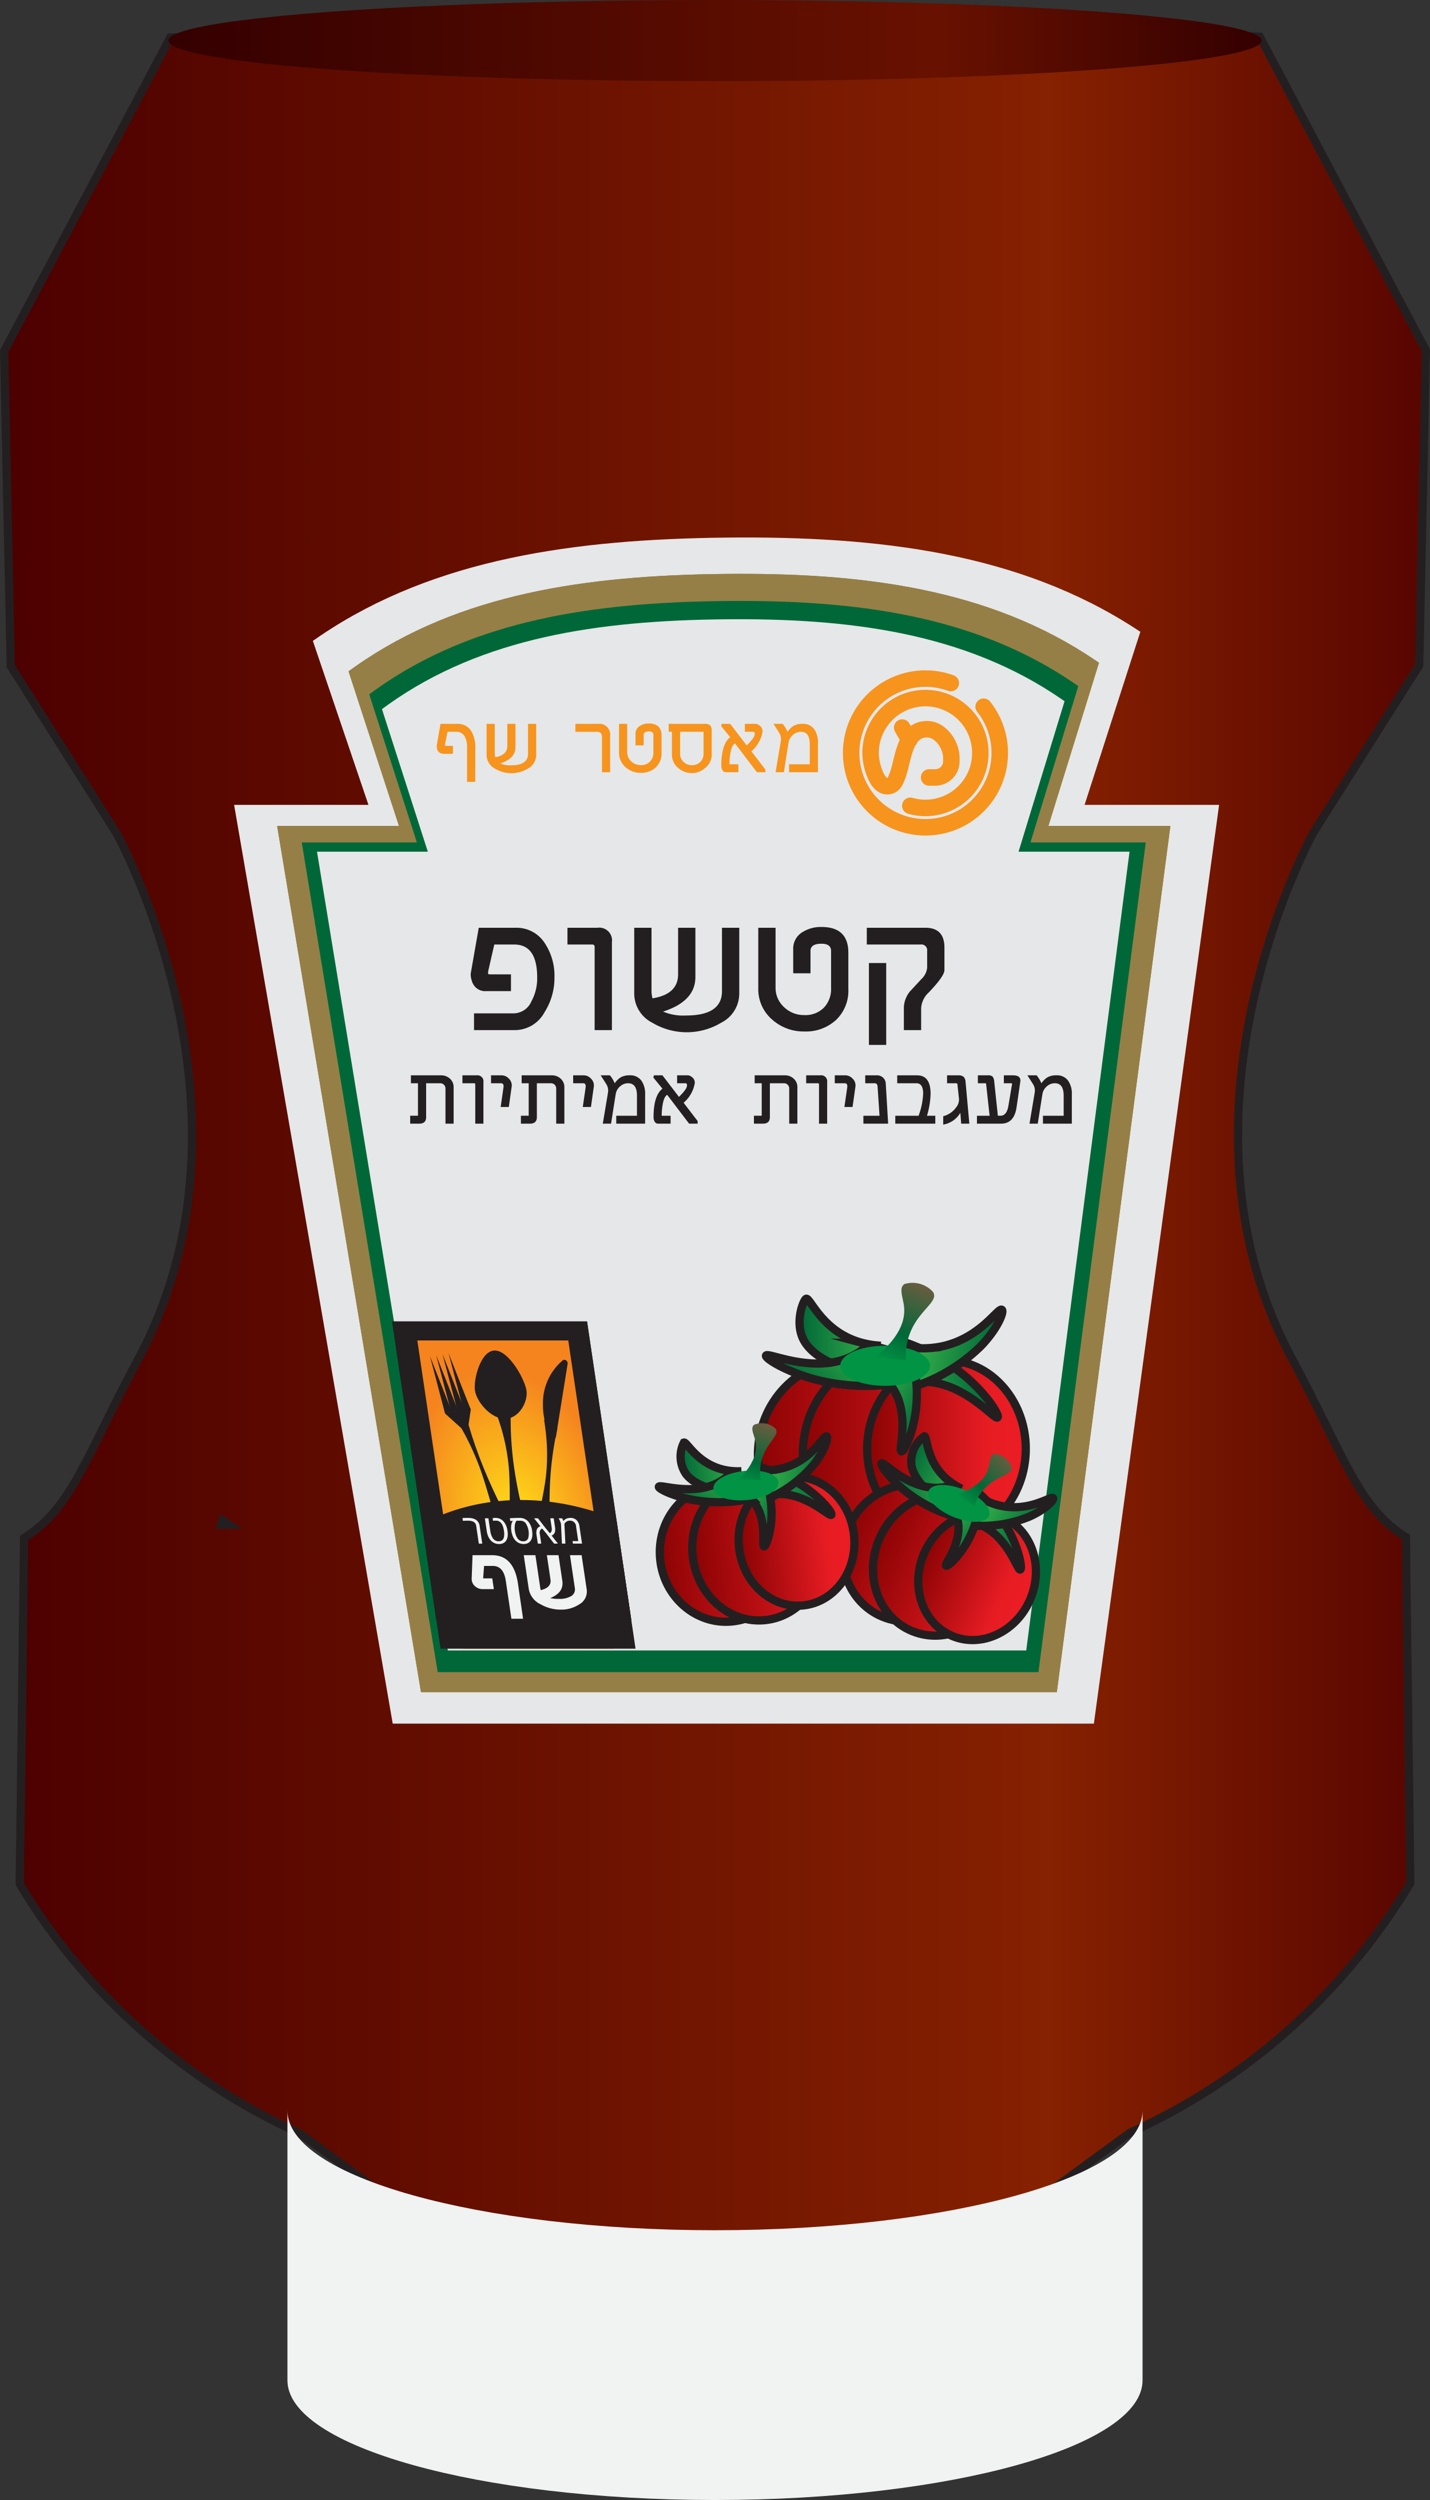 <svg xmlns="http://www.w3.org/2000/svg" xmlns:xlink="http://www.w3.org/1999/xlink" viewBox="0 0 173.485 303.114"><rect x="0" y="0" width="173.485" height="303.114" fill="#333333" stroke="none"/><defs><style>.a,.an,.ao{fill:none;}.aa,.ab,.ad,.ae,.af,.ag,.ah,.ai,.aj,.ak,.b,.k,.l,.m,.n,.o,.p,.q,.r,.u,.v,.w,.x,.y,.z{stroke:#231f20;}.aa,.ab,.ad,.ae,.af,.ag,.ah,.ai,.aj,.ak,.an,.b,.k,.l,.m,.n,.o,.p,.q,.r,.u,.v,.w,.x,.y,.z{stroke-miterlimit:10;}.b{fill:url(#a);}.c{fill:url(#b);}.d{fill:#f1f2f2;}.e{fill:#e6e7e8;}.f{fill:#967f46;}.g{fill:#006838;}.h{fill:#231f20;}.i{clip-path:url(#c);}.j{fill:url(#d);}.k{fill:url(#e);}.l{fill:url(#f);}.m{fill:url(#g);}.n{fill:url(#h);}.o{fill:url(#i);}.p{fill:url(#j);}.q{fill:url(#k);}.r{fill:url(#l);}.s{fill:#009444;}.t{fill:url(#m);}.u{fill:url(#n);}.v{fill:url(#o);}.w{fill:url(#p);}.x{fill:url(#q);}.y{fill:url(#r);}.z{fill:url(#s);}.aa{fill:url(#t);}.ab{fill:url(#u);}.ac{fill:url(#v);}.ad{fill:url(#w);}.ae{fill:url(#x);}.af{fill:url(#y);}.ag{fill:url(#z);}.ah{fill:url(#aa);}.ai{fill:url(#ab);}.aj{fill:url(#ac);}.ak{fill:url(#ad);}.al{fill:url(#ae);}.am{fill:#f7941d;}.an,.ao{stroke:#f7941d;stroke-linecap:round;stroke-width:2px;}.ao{stroke-linejoin:round;}</style><linearGradient id="a" x1="0.503" y1="140.571" x2="172.982" y2="140.571" gradientUnits="userSpaceOnUse"><stop offset="0" stop-color="#4c0000"/><stop offset="0.735" stop-color="#862101"/><stop offset="1" stop-color="#580500"/></linearGradient><linearGradient id="b" x1="20.433" y1="4.92" x2="153.051" y2="4.92" gradientUnits="userSpaceOnUse"><stop offset="0" stop-color="#340000"/><stop offset="0.704" stop-color="#681100"/><stop offset="1" stop-color="#340000"/></linearGradient><clipPath id="c"><polygon class="a" points="77.103 199.897 53.448 199.897 47.564 160.219 71.219 160.219 77.103 199.897"/></clipPath><radialGradient id="d" cx="715.348" cy="224.626" r="12.636" gradientTransform="matrix(0.968, 0, 0.213, 1.437, -677.551, -138.564)" gradientUnits="userSpaceOnUse"><stop offset="0" stop-color="#ffde17"/><stop offset="1" stop-color="#f5841f"/></radialGradient><linearGradient id="e" x1="91.948" y1="176.402" x2="113.735" y2="176.402" gradientUnits="userSpaceOnUse"><stop offset="0" stop-color="#8b0304"/><stop offset="0.99" stop-color="#ec1c24"/><stop offset="1" stop-color="#e71c23"/><stop offset="1" stop-color="#fff"/></linearGradient><linearGradient id="f" x1="97.394" y1="176.272" x2="119.181" y2="176.272" xlink:href="#e"/><linearGradient id="g" x1="105.201" y1="175.663" x2="124.446" y2="175.663" gradientUnits="userSpaceOnUse"><stop offset="0" stop-color="#8b0304"/><stop offset="0.76" stop-color="#e71c23"/><stop offset="0.99" stop-color="#ec1c24"/><stop offset="1" stop-color="#fff"/></linearGradient><linearGradient id="h" x1="97" y1="162.296" x2="106.868" y2="162.296" gradientUnits="userSpaceOnUse"><stop offset="0" stop-color="#006838"/><stop offset="0.995" stop-color="#39b54a"/></linearGradient><linearGradient id="i" x1="262.573" y1="-24.131" x2="271.685" y2="-24.131" gradientTransform="translate(-57.789 381.73) rotate(-48.506)" xlink:href="#h"/><linearGradient id="j" x1="875.433" y1="342.197" x2="884.736" y2="342.197" gradientTransform="translate(1058.369 149.771) rotate(157.686)" xlink:href="#h"/><linearGradient id="k" x1="665.61" y1="218.419" x2="674.864" y2="218.419" gradientTransform="matrix(-1.08, -0.199, -0.149, 0.809, 871.958, 119.943)" xlink:href="#h"/><linearGradient id="l" x1="747.682" y1="205.348" x2="755.242" y2="205.348" gradientTransform="matrix(-0.851, -0.525, 0.525, -0.851, 640.977, 738.519)" xlink:href="#h"/><linearGradient id="m" x1="254.25" y1="295.858" x2="254.25" y2="283.516" gradientTransform="matrix(1.342, 0.582, -0.335, 0.772, -134.57, -211.128)" gradientUnits="userSpaceOnUse"><stop offset="0" stop-color="#009444"/><stop offset="0.378" stop-color="#006838"/><stop offset="1" stop-color="#675d3f"/></linearGradient><linearGradient id="n" x1="142.339" y1="639.549" x2="158.224" y2="639.549" gradientTransform="translate(749.808 38.018) rotate(90)" xlink:href="#e"/><linearGradient id="o" x1="146.31" y1="639.454" x2="162.195" y2="639.454" gradientTransform="translate(753.42 35.477) rotate(90)" xlink:href="#e"/><linearGradient id="p" x1="152.002" y1="639.01" x2="166.033" y2="639.01" gradientTransform="translate(757.549 32.122) rotate(90)" xlink:href="#g"/><linearGradient id="q" x1="146.023" y1="629.265" x2="153.217" y2="629.265" gradientTransform="translate(215.737 -460.146) rotate(22.462)" xlink:href="#h"/><linearGradient id="r" x1="-53.541" y1="320.536" x2="-46.897" y2="320.536" gradientTransform="translate(16.482 -129.457) rotate(-26.043)" xlink:href="#h"/><linearGradient id="s" x1="1012.415" y1="-105.404" x2="1019.198" y2="-105.404" gradientTransform="translate(1136.558 82.613) rotate(-179.851)" xlink:href="#h"/><linearGradient id="t" x1="550.479" y1="766.789" x2="557.226" y2="766.789" gradientTransform="matrix(-0.922, -0.596, -0.447, 0.691, 975.712, -16.148)" xlink:href="#h"/><linearGradient id="u" x1="465.619" y1="-166.49" x2="471.131" y2="-166.49" gradientTransform="matrix(-0.586, -0.81, 0.81, -0.586, 525.912, 467.244)" xlink:href="#h"/><linearGradient id="v" x1="409.921" y1="782.317" x2="409.921" y2="773.318" gradientTransform="matrix(1.018, 1.05, -0.604, 0.586, 172.043, -706.672)" xlink:href="#m"/><linearGradient id="w" x1="97.464" y1="78.449" x2="113.349" y2="78.449" gradientTransform="translate(-17.414 109.827)" xlink:href="#e"/><linearGradient id="x" x1="101.435" y1="78.354" x2="117.32" y2="78.354" gradientTransform="translate(-17.443 109.433)" xlink:href="#e"/><linearGradient id="y" x1="107.127" y1="77.91" x2="121.158" y2="77.91" gradientTransform="translate(-17.51 108.962)" xlink:href="#g"/><linearGradient id="z" x1="101.148" y1="68.165" x2="108.342" y2="68.165" gradientTransform="translate(-24.685 120.686) rotate(-5.701)" xlink:href="#h"/><linearGradient id="aa" x1="337.004" y1="-84.831" x2="343.647" y2="-84.831" gradientTransform="matrix(0.585, -0.811, 0.811, 0.585, -44.269, 506.268)" xlink:href="#h"/><linearGradient id="ab" x1="840.924" y1="430.746" x2="847.707" y2="430.746" gradientTransform="translate(1043.327 164.585) rotate(151.986)" xlink:href="#h"/><linearGradient id="ac" x1="683.253" y1="105.742" x2="690" y2="105.742" gradientTransform="matrix(-1.094, -0.091, -0.068, 0.82, 854.875, 153.421)" xlink:href="#h"/><linearGradient id="ad" x1="798.401" y1="287.496" x2="803.912" y2="287.496" gradientTransform="translate(686.481 791.882) rotate(-154.031)" xlink:href="#h"/><linearGradient id="ae" x1="229.232" y1="191.768" x2="229.232" y2="182.769" gradientTransform="matrix(1.393, 0.446, -0.256, 0.802, -179.562, -76.031)" xlink:href="#m"/></defs><path class="b" d="M172.174,80.671l.808-38.2L152.831,4.454l-66.316-1.694V2.865L20.653,4.552.503,42.569l.801,38.194,12.784,20.184c1.622,2.942,18.109,35.147,2.626,63.932C10.509,176.408,8.743,182.862,2.925,186.46L2.394,228.423a76.364,76.364,0,0,0,34.018,30.262l26.92,19.698H86.969V278.291H110.153l26.92-19.704A76.364,76.364,0,0,0,171.091,228.325l-.532-41.963c-5.817-3.598-7.59-10.046-13.788-21.582-15.482-28.778.998-60.984,2.626-63.932ZM26.838,184.845l.164-.499c.25.171.499.335.742.499Z"/><ellipse class="c" cx="86.742" cy="4.92" rx="66.309" ry="4.92"/><path class="d" d="M138.613,255.895V288.603c0,8.016-23.217,14.511-51.871,14.511-28.647,0-51.871-6.496-51.871-14.511V255.895c0,8.016,23.224,14.511,51.871,14.511C115.396,270.406,138.613,263.911,138.613,255.895Z"/><path class="e" d="M147.9,97.587,132.707,208.982H47.644L28.401,97.587H44.7L37.955,77.704c.312-.22.63-.441.949-.653,13.914-9.387,30.965-11.673,49.246-11.871,18.486-.197,35.552,1.853,49.754,11.134.144.091.296.19.441.289L131.578,97.587Z"/><path class="f" d="M141.99,100.141,128.213,205.16H51.072L33.621,100.141H48.402L42.285,81.395c.282-.208.572-.415.861-.616,12.618-8.85,28.081-11.005,44.659-11.192,16.764-.186,32.241,1.747,45.121,10.497.131.086.269.179.4.272l-6.137,19.784Z"/><path class="f" d="M141.99,100.141,128.213,205.16H51.072L33.621,100.141H48.402L42.285,81.395c.282-.208.572-.415.861-.616,12.618-8.85,28.081-11.005,44.659-11.192,16.764-.186,32.241,1.747,45.121,10.497.131.086.269.179.4.272l-6.137,19.784Z"/><path class="g" d="M139.003,102.137,125.985,202.736H53.097L36.608,102.137H50.574L44.795,84.181c.267-.199.54-.398.813-.59,11.922-8.478,26.533-10.542,42.197-10.72,15.84-.178,30.463,1.674,42.633,10.055.124.082.254.171.378.261l-5.799,18.951Z"/><path class="e" d="M137.033,103.263l-12.532,96.846H54.332L38.458,103.263H51.903L46.339,85.977c.257-.192.52-.383.783-.568,11.478-8.161,25.543-10.149,40.623-10.32,15.249-.172,29.327,1.611,41.043,9.68.119.079.244.165.363.251l-5.582,18.244Z"/><path class="h" d="M67.265,118.49a7.732,7.732,0,0,1-1.199,4.23,4.088,4.088,0,0,1-3.574,2.175H57.507v-2.033h4.881a2.366,2.366,0,0,0,2.075-1.441,5.822,5.822,0,0,0,.707-2.907q0-3.995-2.779-3.995H59.965l-.729,3.191a1.701,1.701,0,0,0-.024.331c0,.062.087.095.261.095H61.99v2.032H59a1.653,1.653,0,0,1-1.419-.591,1.899,1.899,0,0,1-.373-.769,2.037,2.037,0,0,1-.092-.815l.965-5.507h4.498a4.061,4.061,0,0,1,3.557,1.938A7.115,7.115,0,0,1,67.265,118.49Z"/><path class="h" d="M74.237,124.895H72.14V114.802c0-.189-.102-.284-.306-.284H68.843v-2.032H72.488a1.546,1.546,0,0,1,1.749,1.749Z"/><path class="h" d="M89.685,120.499a3.969,3.969,0,0,1-2.186,3.498,8.138,8.138,0,0,1-8.369,0,3.969,3.969,0,0,1-2.186-3.498v-8.013h2.096v7.682a3.609,3.609,0,0,0,.118.875q3.108-.497,3.108-2.907v-5.649H84.363v5.979q0,2.927-3.923,4.185a6.298,6.298,0,0,0,2.808.473q4.342,0,4.342-2.955v-7.682h2.096Z"/><path class="h" d="M102.92,119.908a4.894,4.894,0,0,1-1.492,3.758,5.398,5.398,0,0,1-3.842,1.395,5.708,5.708,0,0,1-3.948-1.477,4.843,4.843,0,0,1-1.645-3.771v-7.327h2.096v7.217a3.166,3.166,0,0,0,1.028,2.405,3.474,3.474,0,0,0,2.469.967,3.148,3.148,0,0,0,2.363-.896,3.261,3.261,0,0,0,.875-2.381v-4.502q0-.873-1.165-.873-1.332,0-1.331.872v2.711H96.231v-2.949a2.307,2.307,0,0,1,1.104-2.029,4.182,4.182,0,0,1,2.323-.637q3.262,0,3.262,3.12Z"/><path class="h" d="M114.578,117.615q0,.732-1.908,2.719a2.813,2.813,0,0,0-.918,1.891v2.671H109.655v-2.719a3.236,3.236,0,0,1,.73-1.961q.683-.732,1.39-1.501a2.185,2.185,0,0,0,.706-1.383v-2.033a.699.699,0,0,0-.801-.78H105.157v-2.032h7.112q2.309,0,2.309,2.41Zm-7.065,9.077h-2.096v-9.928h2.096Z"/><g class="i"><polygon class="h" points="76.588 196.422 52.933 196.422 47.564 160.219 71.219 160.219 76.588 196.422"/><polygon class="h" points="76.588 196.422 52.933 196.422 47.564 160.219 71.219 160.219 76.588 196.422"/><polygon class="j" points="75.407 206.123 57.097 206.123 50.631 162.526 68.941 162.526 75.407 206.123"/><ellipse class="h" cx="67.31" cy="209.57" rx="25.772" ry="29.882" transform="translate(-133.066 118.467) rotate(-47.744)"/></g><path class="d" d="M62.837,191.993l.621,4.272H62.044l-.681-4.59q-.27-1.812-1.571-1.812h-1.066l-.111,1.506h1.104l.193,1.307H58.559a1.365,1.365,0,0,1-.87-.306,1.151,1.151,0,0,1-.452-.753,1.375,1.375,0,0,1-.016-.188l.107-2.872H59.697Q62.326,188.557,62.837,191.993Z"/><path class="d" d="M71.174,192.689a1.773,1.773,0,0,1-.927,1.847,3.946,3.946,0,0,1-2.222.624,4.845,4.845,0,0,1-2.396-.624,2.563,2.563,0,0,1-1.476-1.847l-.612-4.132H64.956l.588,3.967a1.201,1.201,0,0,0,.065.271q1.317-.318,1.174-1.283l-.438-2.954h1.414l.462,3.119q.209,1.409-1.468,2.083a4.16,4.16,0,0,0,1.032.095,2.747,2.747,0,0,0,1.531-.348.933.933,0,0,0,.42-.982l-.589-3.967h1.414Z"/><path class="d" d="M56.106,184.056q.349-.016.627-.016a2.872,2.872,0,0,1,.468.031,1.691,1.691,0,0,1,.359.104,1.091,1.091,0,0,1,.299.184,1.055,1.055,0,0,1,.33.657l.317,2.142h-.416l-.318-2.146c-.062-.425-.394-.636-.992-.636q-.271,0-.624.017Z"/><path class="d" d="M60.765,184.627a.788.788,0,0,0-.255-.186.826.826,0,0,0-.351-.071,2.091,2.091,0,0,0-.345.024l-.048-.324a1.644,1.644,0,0,1,.353-.03,1.348,1.348,0,0,1,.399.057,1.203,1.203,0,0,1,.362.182,1.45,1.45,0,0,1,.306.308,2.272,2.272,0,0,1,.385,1.036,2.448,2.448,0,0,1,.022.589,1.332,1.332,0,0,1-.113.447.942.942,0,0,1-.229.308.898.898,0,0,1-.319.182,1.263,1.263,0,0,1-.389.057,1.429,1.429,0,0,1-.404-.057,1.292,1.292,0,0,1-.373-.182,1.463,1.463,0,0,1-.319-.308,1.774,1.774,0,0,1-.246-.447,2.61,2.61,0,0,1-.152-.589L58.822,184.087h.431l.228,1.535a2.171,2.171,0,0,0,.296.858.841.841,0,0,0,.302.29.794.794,0,0,0,.396.104.76.76,0,0,0,.35-.07.539.539,0,0,0,.211-.187.844.844,0,0,0,.107-.283,2.117,2.117,0,0,0-.003-.712,3.817,3.817,0,0,0-.073-.375,1.965,1.965,0,0,0-.12-.337A1.155,1.155,0,0,0,60.765,184.627Z"/><path class="d" d="M63.06,184.04a1.343,1.343,0,0,1,.98.392,2.049,2.049,0,0,1,.516,1.19,2.398,2.398,0,0,1,.022.589,1.332,1.332,0,0,1-.112.447.958.958,0,0,1-.229.308.898.898,0,0,1-.319.182,1.256,1.256,0,0,1-.388.057,1.431,1.431,0,0,1-.405-.057,1.287,1.287,0,0,1-.372-.182,1.446,1.446,0,0,1-.32-.308,1.774,1.774,0,0,1-.246-.447,2.718,2.718,0,0,1-.152-.589,2.243,2.243,0,0,1-.005-.754,1.072,1.072,0,0,1,.194-.472l-.318.019-.05-.335Q62.378,184.039,63.06,184.04Zm-.601.893a2.348,2.348,0,0,0-.001.646,3.055,3.055,0,0,0,.114.509,1.806,1.806,0,0,0,.188.395.852.852,0,0,0,.302.288.841.841,0,0,0,.419.104.685.685,0,0,0,.389-.104.56.56,0,0,0,.215-.29,2.302,2.302,0,0,0-.347-1.849.801.801,0,0,0-.269-.185.902.902,0,0,0-.358-.069l-.448.004A1.081,1.081,0,0,0,62.46,184.933Z"/><path class="d" d="M67.176,184.087l.148.997a3.109,3.109,0,0,1,.032.337,1.404,1.404,0,0,1-.028.299.613.613,0,0,1-.412.455l.771.982h-.469l-.98-1.283-.462-.543a.485.485,0,0,0-.135.071.647.647,0,0,0-.147.614l.169,1.141h-.416l-.147-.997a1.362,1.362,0,0,1,.048-.774.611.611,0,0,1,.153-.19.757.757,0,0,1,.259-.143l-.766-.966h.472l.919,1.188.51.616a.534.534,0,0,0,.168-.147.556.556,0,0,0,.072-.207,1.039,1.039,0,0,0-.005-.31l-.169-1.14Z"/><path class="d" d="M69.2,184.04a1.026,1.026,0,0,1,.751.271,1.27,1.27,0,0,1,.348.746l.312,2.1H69.507l-.046-.308h.688l-.264-1.775a.721.721,0,0,0-.781-.701.676.676,0,0,0-.226.038.644.644,0,0,0-.178.095.978.978,0,0,0-.203.209l-.023.039.118,2.403h-.419l-.114-2.361-.008-.052a1.967,1.967,0,0,0-.068-.22,1.481,1.481,0,0,0-.131-.29l-.087-.147h.419a1.228,1.228,0,0,1,.163.323H68.364a.865.865,0,0,1,.277-.242,1.156,1.156,0,0,1,.238-.088A1.205,1.205,0,0,1,69.2,184.04Z"/><path class="h" d="M63.874,168.599c.199,1.343-.893,3.42-2.62,3.42s-3.435-2.076-3.634-3.42.68-4.854,2.407-4.854S63.675,167.256,63.874,168.599Z"/><path class="h" d="M62.322,177.576a50.111,50.111,0,0,0,1.011,5.26H61.834c.005-1.747.026-3.542-.133-5.19a24.757,24.757,0,0,0-1.292-5.729q-.233-.675-.521-1.404l2.074.749q-.007.29-.009.62A41.076,41.076,0,0,0,62.322,177.576Z"/><path class="h" d="M68.864,165.357l-1.419,8.841c-.055.342-.507.362-.67.028a8.863,8.863,0,0,1-.906-3.992,6.78,6.78,0,0,1,2.399-5.298C68.521,164.735,68.919,165.017,68.864,165.357Z"/><path class="h" d="M66.788,178.874a48.042,48.042,0,0,0-.097,4.885l-1.273-.258c.321-1.564.666-3.168.83-4.672a23.692,23.692,0,0,0-.057-5.354q-.075-.645-.187-1.348l1.625,1.028q-.058.259-.12.554A39.573,39.573,0,0,0,66.788,178.874Z"/><polygon class="h" points="54.855 171.25 54.424 171.321 53.994 171.392 53.079 167.911 52.164 164.43 53.509 167.84 54.855 171.25"/><polygon class="h" points="56.376 170.994 55.946 171.066 55.515 171.137 54.6 167.656 53.686 164.175 55.031 167.585 56.376 170.994"/><polygon class="h" points="55.605 171.119 55.174 171.191 54.744 171.262 53.829 167.781 52.914 164.3 54.259 167.71 55.605 171.119"/><polygon class="h" points="57.105 170.881 56.674 170.952 56.244 171.023 55.329 167.542 54.414 164.061 55.76 167.471 57.105 170.881"/><polygon class="h" points="56.683 173.81 55.333 172.592 53.982 171.373 55.554 171.093 57.127 170.812 56.905 172.311 56.683 173.81"/><path class="h" d="M58.551,177.673c.686,1.716,1.402,3.266,2.076,4.639l-.987.242c-.465-1.596-.932-3.239-1.479-4.717a32.593,32.593,0,0,0-2.387-5.022q-.334-.579-.719-1.198l1.566.349q.073.266.16.567C57.156,173.829,57.72,175.596,58.551,177.673Z"/><ellipse class="k" cx="102.841" cy="176.402" rx="10.893" ry="11.468"/><ellipse class="l" cx="108.288" cy="176.272" rx="10.893" ry="11.922"/><ellipse class="m" cx="114.824" cy="175.663" rx="9.622" ry="10.729"/><path class="n" d="M105.419,167.126c-1.829-1.04-5.972-1.686-7.731-4.334-1.443-2.173-.222-5.238.123-5.324.512-.129,1.929,4.023,6.703,5.324a11.352,11.352,0,0,0,2.355.371"/><path class="o" d="M108.592,167.77a24.237,24.237,0,0,1-10.073-.621c-3.345-.955-5.72-2.47-5.586-2.788.199-.473,5.7,2.285,10.298.131a8.121,8.121,0,0,0,1.972-1.307"/><path class="p" d="M108.592,162.378a23.075,23.075,0,0,1,8.744,4.688c2.548,2.228,3.959,4.561,3.687,4.792-.403.343-4.029-4.387-9.179-4.34a8.675,8.675,0,0,0-2.39.364"/><path class="q" d="M111.18,168.025a20.805,20.805,0,0,0,7.856-4.861c2.037-2.127,2.842-4.21,2.488-4.369-.526-.237-2.967,4.075-8.417,4.624a12.36,12.36,0,0,1-2.63-.027"/><path class="r" d="M110.176,163.121a16.865,16.865,0,0,1,.913,8.037c-.381,2.779-1.417,4.875-1.728,4.816-.462-.087,1.251-4.832-1.395-8.142a6.78,6.78,0,0,0-1.485-1.363"/><ellipse class="s" cx="107.38" cy="165.594" rx="5.447" ry="2.43"/><path class="t" d="M106.15,164.573c3.219-2.575,3.728-4.739,3.507-6.315-.141-1.003-.632-2.151.083-2.577a3.334,3.334,0,0,1,3.463.977c.748,1.244-1.982,2.244-2.979,5.483a7.928,7.928,0,0,0-.324,2.793"/><ellipse class="u" cx="110.26" cy="188.3" rx="8.361" ry="7.942" transform="translate(-105.881 218.249) rotate(-67.538)"/><ellipse class="v" cx="113.966" cy="189.729" rx="8.692" ry="7.942" transform="translate(-104.912 222.557) rotate(-67.538)"/><ellipse class="w" cx="118.539" cy="191.139" rx="7.822" ry="7.016" transform="translate(-103.39 227.655) rotate(-67.538)"/><path class="x" d="M114.58,182.768c-.942-1.21-3.554-2.8-4.002-5.073a3.737,3.737,0,0,1,1.566-3.553c.381.056.179,3.248,3.033,5.454a8.276,8.276,0,0,0,1.483.906"/><path class="y" d="M116.539,184.086a17.671,17.671,0,0,1-6.614-3.225c-1.988-1.575-3.166-3.258-2.987-3.435.266-.264,3.204,3.127,6.902,2.957a5.921,5.921,0,0,0,1.693-.331"/><path class="z" d="M118.041,180.452a16.824,16.824,0,0,1,4.585,5.594c1.096,2.211,1.397,4.176,1.149,4.256-.367.119-1.492-4.078-4.975-5.481a6.325,6.325,0,0,0-1.712-.42"/><path class="aa" d="M118.212,184.979a15.168,15.168,0,0,0,6.647-1.087c1.965-.866,3.088-2.045,2.894-2.251-.289-.306-3.134,1.919-6.959.771a9.011,9.011,0,0,1-1.764-.751"/><path class="ab" d="M118.901,181.395a12.296,12.296,0,0,1-1.624,5.669c-1.031,1.766-2.313,2.89-2.506,2.764-.287-.187,2.189-2.907,1.328-5.874a4.944,4.944,0,0,0-.621-1.332"/><ellipse class="s" cx="116.328" cy="182.282" rx="1.772" ry="3.971" transform="translate(-96.57 220.139) rotate(-67.538)"/><path class="ac" d="M115.784,181.251c2.886-.839,3.832-2.155,4.122-3.278.184-.715.173-1.626.774-1.713a2.431,2.431,0,0,1,2.061,1.623c.157,1.047-1.961.959-3.534,2.865a5.78,5.78,0,0,0-.996,1.792"/><ellipse class="ad" cx="87.993" cy="188.276" rx="7.942" ry="8.361" transform="translate(-18.267 9.672) rotate(-5.701)"/><ellipse class="ae" cx="91.935" cy="187.787" rx="7.942" ry="8.692" transform="translate(-18.199 10.061) rotate(-5.701)"/><ellipse class="af" cx="96.632" cy="186.872" rx="7.016" ry="7.822" transform="translate(-18.085 10.523) rotate(-5.701)"/><path class="ag" d="M89.191,181.36c-1.402-.622-4.455-.79-5.922-2.584a3.737,3.737,0,0,1-.297-3.871c.362-.131,1.691,2.779,5.248,3.377a8.277,8.277,0,0,0,1.735.099"/><path class="ah" d="M91.539,181.598a17.671,17.671,0,0,1-7.353.279c-2.496-.45-4.328-1.378-4.254-1.618.11-.358,4.3,1.245,7.481-.651a5.921,5.921,0,0,0,1.336-1.091"/><path class="ai" d="M91.149,177.685a16.824,16.824,0,0,1,6.683,2.768c2.01,1.432,3.202,3.023,3.022,3.21-.268.278-3.24-2.891-6.973-2.484a6.325,6.325,0,0,0-1.708.437"/><path class="aj" d="M93.436,181.595a15.168,15.168,0,0,0,5.347-4.096c1.324-1.69,1.757-3.26,1.489-3.35-.399-.134-1.857,3.171-5.772,3.964a9.011,9.011,0,0,1-1.91.171"/><path class="ak" d="M92.352,178.11a12.297,12.297,0,0,1,1.244,5.764c-.075,2.044-.675,3.639-.905,3.619-.341-.03.558-3.596-1.602-5.806a4.943,4.943,0,0,0-1.176-.881"/><ellipse class="s" cx="90.503" cy="180.107" rx="3.971" ry="1.772" transform="translate(-17.443 9.881) rotate(-5.701)"/><path class="al" d="M89.536,179.455c2.148-2.102,2.361-3.708,2.087-4.835-.175-.718-.615-1.515-.127-1.876a2.431,2.431,0,0,1,2.583.458c.633.849-1.276,1.771-1.764,4.194a5.78,5.78,0,0,0-.033,2.05"/><path class="h" d="M55.034,136.239h-.99v-4.264a.63.63,0,0,0-.637-.637h-1.71v4.107q0,.794-.835.793H49.762v-.96h.945V131.339h-.856v-.96h3.663a1.534,1.534,0,0,1,1.075.407,1.356,1.356,0,0,1,.444,1.044Z"/><path class="h" d="M58.648,136.239H57.658v-4.767c0-.089-.048-.134-.145-.134h-1.412v-.96H57.822a.73.73,0,0,1,.826.826Z"/><path class="h" d="M62.062,131.842l-.334,2.377H60.739l.333-2.299a1.898,1.898,0,0,0,.022-.213q0-.368-.312-.368H59.571v-.96h1.256a1.188,1.188,0,0,1,.883.374,1.166,1.166,0,0,1,.375.776A1.372,1.372,0,0,1,62.062,131.842Z"/><path class="h" d="M68.468,136.239h-.99v-4.264a.63.63,0,0,0-.637-.637h-1.71v4.107q0,.794-.835.793H63.196v-.96h.945V131.339H63.285v-.96H66.948a1.534,1.534,0,0,1,1.075.407,1.356,1.356,0,0,1,.444,1.044Z"/><path class="h" d="M72.026,131.842l-.334,2.377h-.989l.333-2.299a1.901,1.901,0,0,0,.022-.213q0-.368-.312-.368H69.535v-.96h1.256a1.188,1.188,0,0,1,.883.374,1.166,1.166,0,0,1,.375.776A1.372,1.372,0,0,1,72.026,131.842Z"/><path class="h" d="M78.265,136.239H74.762v-.96h2.513v-2.434q0-1.506-1.072-1.507a1.444,1.444,0,0,0-.982.386,1.549,1.549,0,0,0-.525.932l-.566,3.583h-1.001l.611-3.639a2.827,2.827,0,0,0,.043-.391,1.5,1.5,0,0,0-.233-.771q-.223-.357-.679-1.061h1.125a3.872,3.872,0,0,1,.578.972,2.419,2.419,0,0,1,.778-.754,2.192,2.192,0,0,1,1.046-.218,1.64,1.64,0,0,1,1.445.692,2.744,2.744,0,0,1,.423,1.607Z"/><path class="h" d="M84.637,136.239H83.603l-2.658-3.494q-.378.202-.545,1.139a7.373,7.373,0,0,0-.122,1.396h1.078v.96H79.842a.477.477,0,0,1-.432-.268,1.085,1.085,0,0,1-.122-.525q0-2.622,1.079-3.448l-1.102-1.351.067-.269h1.034l2.002,2.612q.979-.949.979-1.384c0-.179-.06-.269-.178-.269H82.146v-.96h1.353a.688.688,0,0,1,.318.129,1.092,1.092,0,0,1,.285.229.873.873,0,0,1,.19.569,4.026,4.026,0,0,1-1.357,2.399l1.702,2.222Z"/><path class="h" d="M96.737,136.239h-.99v-4.264a.63.63,0,0,0-.637-.637h-1.71v4.107q0,.794-.835.793H91.466v-.96h.945V131.339h-.856v-.96h3.663a1.534,1.534,0,0,1,1.075.407,1.356,1.356,0,0,1,.444,1.044Z"/><path class="h" d="M100.351,136.239h-.99v-4.767c0-.089-.048-.134-.145-.134H97.804v-.96h1.721a.73.73,0,0,1,.826.826Z"/><path class="h" d="M103.765,131.842l-.334,2.377h-.989l.333-2.299a1.898,1.898,0,0,0,.022-.213q0-.368-.312-.368h-1.212v-.96H102.53a1.188,1.188,0,0,1,.883.374,1.166,1.166,0,0,1,.375.776A1.372,1.372,0,0,1,103.765,131.842Z"/><path class="h" d="M107.747,136.239h-3.002v-.96h1.957l-.233-3.494a.627.627,0,0,0-.106-.356.509.509,0,0,0-.361-.09h-1.034v-.96h1.424a1.04,1.04,0,0,1,1.067,1.016Z"/><path class="h" d="M113.468,136.239H108.614v-.96h2.825a8.618,8.618,0,0,0,.556-2.69q0-1.25-.822-1.25h-2.324v-.96h2.413q1.635,0,1.635,2.244a10.005,10.005,0,0,1-.439,2.656h1.012Z"/><path class="h" d="M117.599,136.239h-.989l-.101-1.318a2.98,2.98,0,0,1-2.079,1.43v-1.016a2.726,2.726,0,0,0,1.534-1.029,1.513,1.513,0,0,0,.378-1.086l-.188-1.735a.146.146,0,0,0-.167-.146H114.897v-.96h1.377a.92.92,0,0,1,.66.212,1.007,1.007,0,0,1,.209.614Z"/><path class="h" d="M123.794,131.004a1.898,1.898,0,0,1-.022.213l-.444,3.035q-.289,1.988-1.896,1.987H118.522v-.96h1.535l-.423-3.851c-.008-.06-.029-.09-.066-.09h-.935v-.96h1.166a.883.883,0,0,1,.627.156,1.228,1.228,0,0,1,.197.647l.435,4.097h.313q.763,0,.965-1.194l.412-2.456a.999.999,0,0,0,.033-.212c0-.052-.038-.078-.112-.078h-.883v-.96h1.108Q123.793,130.379,123.794,131.004Z"/><path class="h" d="M130.033,136.239H126.53v-.96h2.513v-2.434q0-1.506-1.072-1.507a1.444,1.444,0,0,0-.982.386,1.549,1.549,0,0,0-.525.932l-.566,3.583h-1.001l.611-3.639a2.827,2.827,0,0,0,.043-.391,1.5,1.5,0,0,0-.233-.771q-.223-.357-.679-1.061h1.125a3.872,3.872,0,0,1,.578.972,2.419,2.419,0,0,1,.778-.754,2.192,2.192,0,0,1,1.046-.218,1.64,1.64,0,0,1,1.445.692,2.744,2.744,0,0,1,.423,1.607Z"/><path class="am" d="M57.666,90.745,57.655,94.796h-.99v-4.208a2.603,2.603,0,0,0-.267-1.25,1.102,1.102,0,0,0-1.034-.614H54.296l-.3,1.463a1.045,1.045,0,0,0-.022.2c0,.03.034.045.102.045h.877v.96H53.885q-.901,0-.9-.949a2.475,2.475,0,0,1,.044-.312l.411-2.366h2.014a1.894,1.894,0,0,1,1.757.938A3.917,3.917,0,0,1,57.666,90.745Z"/><path class="am" d="M65.05,91.548a1.875,1.875,0,0,1-1.032,1.652,3.844,3.844,0,0,1-3.952,0A1.877,1.877,0,0,1,59.033,91.548V87.764h.99v3.628a1.711,1.711,0,0,0,.056.413q1.468-.234,1.468-1.373v-2.668h.99v2.824q0,1.381-1.854,1.976a2.969,2.969,0,0,0,1.326.224q2.051,0,2.051-1.396V87.764h.989Z"/><path class="am" d="M74.019,93.625H73.029V89.45a.873.873,0,0,0-.139-.569.736.736,0,0,0-.551-.156H69.804v-.96h2.735a1.315,1.315,0,0,1,1.479,1.496Z"/><path class="am" d="M80.258,91.269a2.314,2.314,0,0,1-.704,1.775,2.554,2.554,0,0,1-1.814.658,2.695,2.695,0,0,1-1.864-.697,2.287,2.287,0,0,1-.776-1.78V87.764h.989v3.408A1.495,1.495,0,0,0,76.573,92.308a1.641,1.641,0,0,0,1.166.457,1.488,1.488,0,0,0,1.116-.423,1.542,1.542,0,0,0,.413-1.125v-2.126q0-.412-.55-.411c-.42,0-.629.137-.629.411v1.28h-.99V88.979a1.088,1.088,0,0,1,.521-.958,1.969,1.969,0,0,1,1.097-.301q1.541,0,1.54,1.473Z"/><path class="am" d="M86.342,91.493a2.044,2.044,0,0,1-.749,1.579,2.451,2.451,0,0,1-3.312.039,2.056,2.056,0,0,1-.766-1.618V88.724h-.389v-.96h4.372a.943.943,0,0,1,.654.179.876.876,0,0,1,.189.647Zm-.99-.101v-2.668H82.505v2.668a1.312,1.312,0,0,0,.418.982,1.395,1.395,0,0,0,1,.401,1.426,1.426,0,0,0,1.027-.385A1.323,1.323,0,0,0,85.351,91.392Z"/><path class="am" d="M92.858,93.625H91.824l-2.658-3.494q-.378.202-.545,1.139a7.373,7.373,0,0,0-.122,1.396h1.078v.96H88.062a.477.477,0,0,1-.432-.268,1.085,1.085,0,0,1-.122-.525q0-2.622,1.079-3.448l-1.102-1.351.067-.269h1.034l2.002,2.612q.979-.949.979-1.384c0-.179-.06-.269-.178-.269H90.367v-.96h1.353a.688.688,0,0,1,.318.129,1.091,1.091,0,0,1,.285.229.873.873,0,0,1,.19.569A4.026,4.026,0,0,1,91.156,91.09l1.702,2.222Z"/><path class="am" d="M99.23,93.625H95.727v-.96H98.24V90.231q0-1.506-1.072-1.507a1.444,1.444,0,0,0-.982.386,1.549,1.549,0,0,0-.525.932l-.566,3.583h-1.001l.611-3.639a2.827,2.827,0,0,0,.043-.391,1.5,1.5,0,0,0-.233-.771q-.223-.357-.679-1.061h1.125a3.872,3.872,0,0,1,.578.972,2.419,2.419,0,0,1,.778-.754,2.192,2.192,0,0,1,1.046-.218,1.64,1.64,0,0,1,1.445.692,2.744,2.744,0,0,1,.423,1.607Z"/><path class="an" d="M115.35,82.818a9.014,9.014,0,1,0,3.984,2.868"/><line class="ao" x1="110.31" y1="89.724" x2="109.45" y2="88.213"/><path class="ao" d="M112.722,94.264h.738a1.955,1.955,0,0,0,1.955-1.955v-.408c0-1.622-1.315-3.486-2.936-3.486-2.764,0-2.867,3.576-3.566,5.567-.239.525-.36,1.144-1.005,1.309-.94.241-1.514-.798-1.791-1.523a7.008,7.008,0,0,1-.503-2.477,6.659,6.659,0,1,1,4.823,6.408"/></svg>